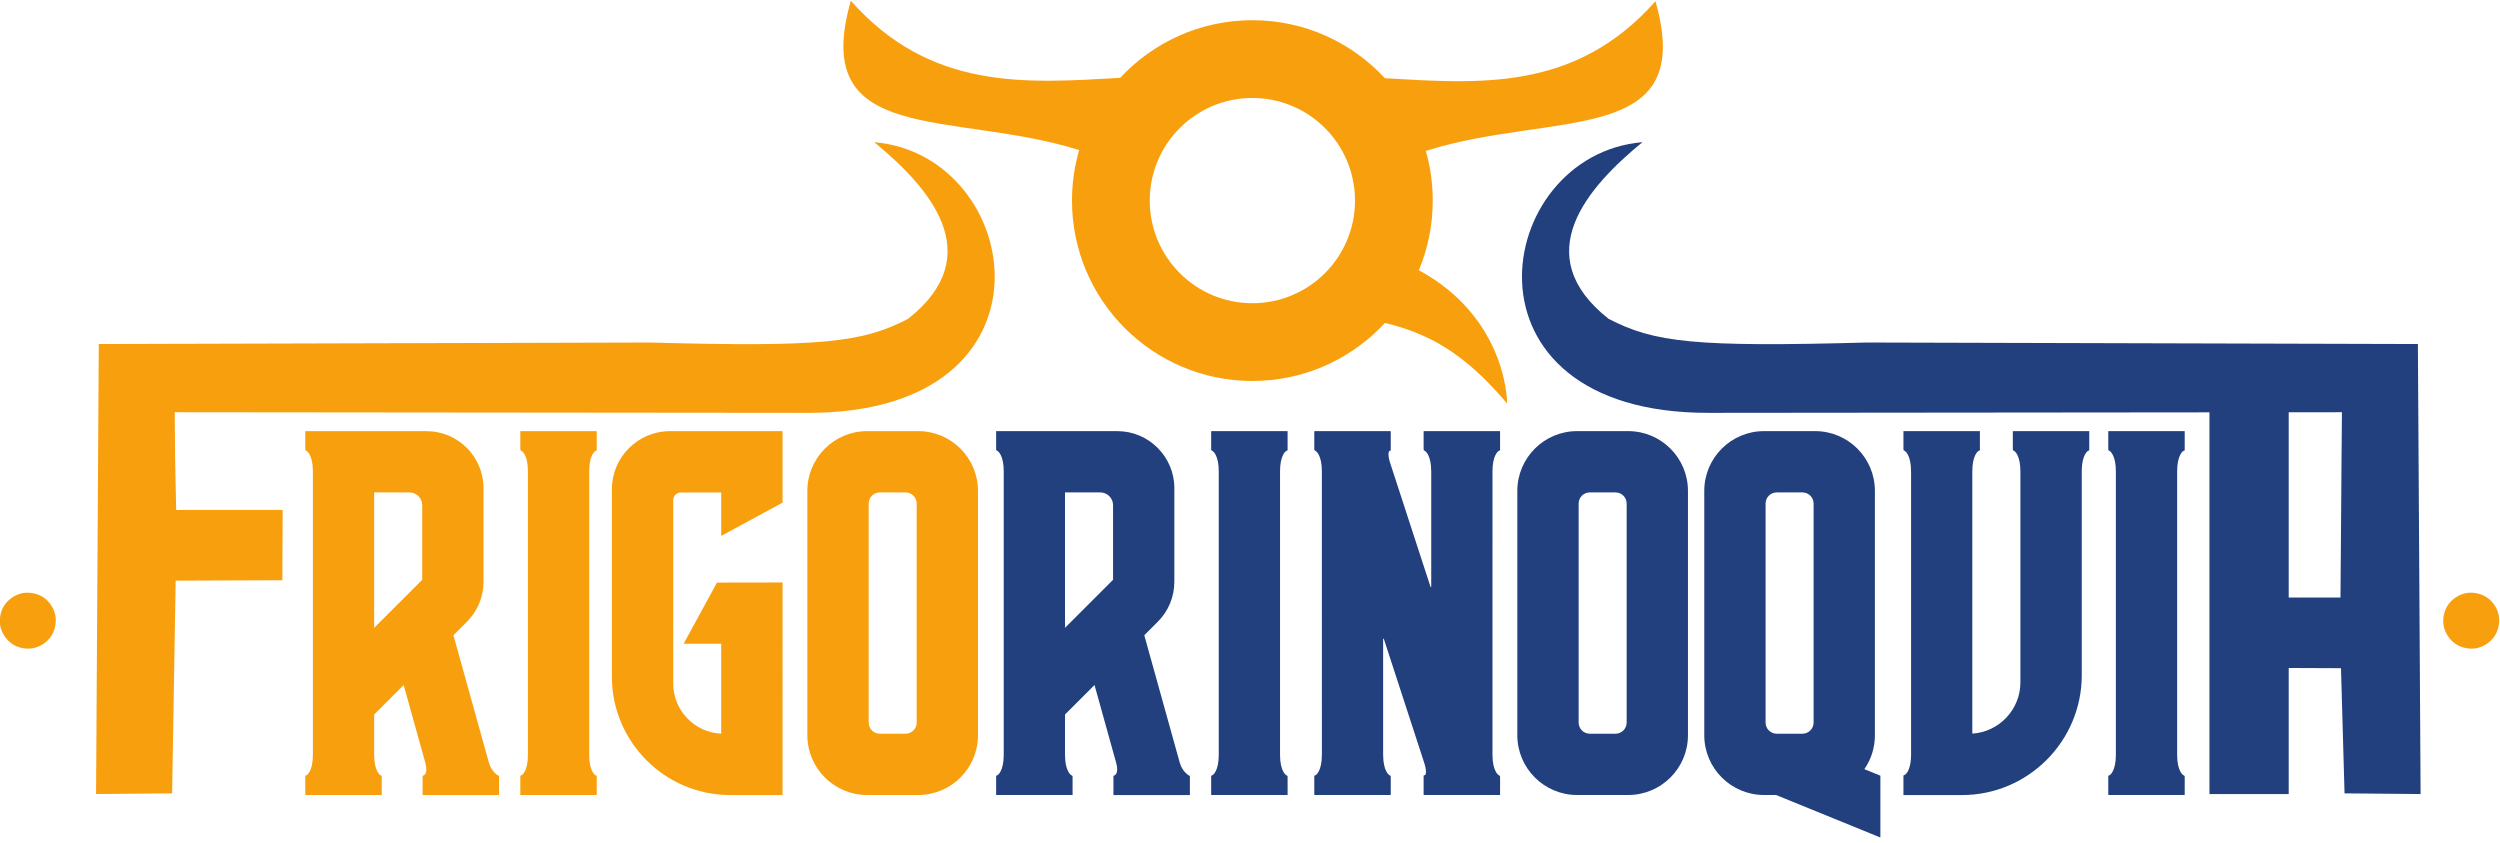 <svg viewBox="134.75 393.7 536 180.798" id="svg2" version="1.1" xmlns="http://www.w3.org/2000/svg" style="max-height: 500px" width="536" height="180.798">
  <defs id="defs6">
    <clipPath id="clipPath16" clipPathUnits="userSpaceOnUse">
      <path id="path14" d="M 0,793.701 H 623.622 V 0 H 0 Z"/>
    </clipPath>
  </defs>
  
  <g transform="matrix(1.333,0,0,-1.333,0,1058.268)" id="g8">
    <g id="g10">
      <g clip-path="url(#clipPath16)" id="g12">
        <g transform="translate(460.901,353.967)" id="g18">
          <path id="path20" style="fill:#f89f0e;fill-opacity:1;fill-rule:nonzero;stroke:none" d="m 0,0 -22.277,2.102 c -104.35,8.943 -215.082,7.521 -317.472,-4.508 88.619,7.983 181.519,10.387 271.834,6.11 C -37.73,2.28 -7.706,0.226 22.065,-2.406 14.729,-1.585 7.375,-0.78 0,0"/>
        </g>
        <g transform="translate(330.123,370.687)" id="g22">
          <path id="path24" style="fill:#223f7e;fill-opacity:1;fill-rule:nonzero;stroke:none" d="M 0,0 C -0.032,0 -0.061,0.026 -0.061,0.058 V 3.12 L 0.216,3.229 C 0.269,3.311 0.493,3.766 0.028,5.197 l -6.486,19.902 c -0.022,0.064 -0.114,0.05 -0.114,-0.017 V 6.449 h 0.004 c 0,-2.603 0.944,-3.222 0.951,-3.227 L -5.365,3.065 -5.347,2.76 V 0.058 C -5.347,0.026 -5.376,0 -5.408,0 h -12.177 c -0.033,0 -0.061,0.026 -0.061,0.058 v 3.021 l 0.284,0.151 c 0,0 0.936,0.621 0.936,3.219 h 0.004 l -0.004,45.621 c 0,2.605 -0.943,3.222 -0.95,3.229 l -0.252,0.156 -0.018,0.306 v 2.7 c 0,0.032 0.028,0.06 0.061,0.06 h 12.177 c 0.032,0 0.061,-0.028 0.061,-0.06 v -3.048 l -0.259,-0.114 c -0.05,-0.074 -0.249,-0.475 0.085,-1.657 L 1.05,33.474 c 0.022,-0.064 0.114,-0.05 0.114,0.017 V 52.07 H 1.16 c 0,2.605 -0.944,3.222 -0.951,3.229 l -0.252,0.156 -0.018,0.306 v 2.7 c 0,0.032 0.029,0.06 0.061,0.06 h 12.178 c 0.032,0 0.06,-0.028 0.06,-0.06 v -3.019 l -0.284,-0.154 c 0,0 -0.937,-0.621 -0.937,-3.218 L 11.014,6.449 h 0.003 c 0,-2.603 0.944,-3.222 0.952,-3.227 L 12.22,3.065 12.238,2.76 V 0.058 C 12.238,0.026 12.21,0 12.178,0 Z"/>
        </g>
        <g transform="translate(386.75,370.683)" id="g26">
          <path id="path28" style="fill:#223f7e;fill-opacity:1;fill-rule:nonzero;stroke:none" d="m 0,0 h -1.941 c -5.298,0 -9.606,4.308 -9.606,9.603 v 39.319 c 0,5.295 4.308,9.602 9.606,9.602 h 8.235 c 5.298,0 9.602,-4.307 9.602,-9.602 V 9.603 C 15.896,7.63 15.314,5.761 14.2,4.156 l 2.58,-1.051 v -9.943 z m 0.103,48.666 c -0.987,0 -1.789,-0.803 -1.789,-1.789 V 11.648 c 0,-0.986 0.802,-1.79 1.789,-1.79 h 4.148 c 0.986,0 1.788,0.804 1.788,1.79 v 35.229 c 0,0.986 -0.802,1.789 -1.788,1.789 z"/>
        </g>
        <g transform="translate(407.238,370.671)" id="g30">
          <path id="path32" style="fill:#223f7e;fill-opacity:1;fill-rule:nonzero;stroke:none" d="m 0,0 v 3.145 l 0.287,0.15 c -0.003,0 0.195,0.129 0.408,0.497 0.238,0.441 0.533,1.28 0.533,2.711 V 52.085 L 1.22,52.086 c 0,2.604 -0.943,3.222 -0.951,3.229 L 0.018,55.47 0,55.776 v 2.76 h 12.298 v -3.08 l -0.284,-0.15 c 0,0 -0.936,-0.621 -0.936,-3.22 V 9.883 c 4.311,0.276 7.735,3.871 7.735,8.251 v 33.951 l -0.003,10e-4 c 0,2.604 -0.941,3.222 -0.951,3.229 l -0.253,0.155 -0.013,0.306 v 2.76 H 29.887 V 55.461 L 29.611,55.31 c 0.003,0 -0.88,-0.6 -0.93,-3.013 V 19.279 C 28.681,8.649 20.03,0 9.399,0 Z"/>
        </g>
        <g transform="translate(129.255,424.73)" id="g34">
          <path id="path36" style="fill:#f89f0e;fill-opacity:1;fill-rule:evenodd;stroke:none" d="m 0,0 -0.064,7.518 101.833,-0.1 c 41.704,-0.095 34.819,41.498 10.675,43.533 8.805,-7.219 18.467,-18.111 5.458,-28.403 -7.36,-3.836 -13.952,-4.573 -41.538,-3.818 l -88.644,-0.244 -0.436,-72.38 12.232,0.109 0.571,34.215 17.164,0.065 0.044,11.309 -17.127,-0.007 z"/>
        </g>
        <g transform="translate(184.836,370.683)" id="g38">
          <path id="path40" style="fill:#f89f0e;fill-opacity:1;fill-rule:nonzero;stroke:none" d="M 0,0 C -0.032,0 -0.06,0.026 -0.06,0.058 V 3.079 L 0.224,3.23 c -0.004,0 0.937,0.62 0.937,3.219 v 45.625 c 0,2.604 -0.944,3.222 -0.951,3.229 l -0.252,0.156 -0.018,0.305 v 2.7 c 0,0.032 0.028,0.06 0.06,0.06 h 12.178 c 0.032,0 0.057,-0.028 0.057,-0.06 v -3.019 l -0.28,-0.153 c 0,0 -0.937,-0.621 -0.937,-3.218 V 6.449 c 0,-2.603 0.94,-3.222 0.951,-3.228 L 12.221,3.065 12.235,2.76 V 0.058 C 12.235,0.026 12.21,0 12.178,0 Z"/>
        </g>
        <g transform="translate(218.535,370.674)" id="g42">
          <path id="path44" style="fill:#f89f0e;fill-opacity:1;fill-rule:nonzero;stroke:none" d="m 0,0 c -10.496,0 -19.033,8.541 -19.033,19.033 v 30.15 c 0,5.156 4.194,9.35 9.35,9.35 H 8.421 v -11.5 l -9.869,-5.354 v 6.986 h -6.5 c -0.671,0 -1.217,-0.546 -1.217,-1.217 V 17.94 c 0,-4.336 3.431,-7.88 7.717,-8.065 v 14.467 h -6.039 l 5.355,9.832 10.553,0.018 V 0 Z"/>
        </g>
        <g transform="translate(169.058,370.67)" id="g46">
          <path id="path48" style="fill:#f89f0e;fill-opacity:1;fill-rule:nonzero;stroke:none" d="m 0,0 v 3.081 l 0.284,0.15 C 0.291,3.238 0.869,3.63 0.455,5.122 l 0.003,0.002 -3.502,12.58 -4.745,-4.745 V 6.436 c 0.008,-2.58 0.945,-3.196 0.952,-3.202 l 0.252,-0.156 0.014,-0.305 v -2.76 h -12.295 v 3.08 l 0.284,0.151 c -0.004,0 0.937,0.621 0.937,3.219 v 45.624 c 0,2.604 -0.945,3.222 -0.955,3.229 l -0.249,0.156 -0.017,0.305 v 2.76 H 0.621 c 5.06,0 9.176,-4.116 9.176,-9.176 V 34.322 c 0,-2.436 -0.947,-4.726 -2.672,-6.449 L 4.961,25.707 10.677,5.17 C 11.071,3.829 12.001,3.239 12.04,3.215 L 12.292,3.059 12.295,2.76 V 0 Z m -7.789,26.901 7.729,7.726 v 11.997 c 0,1.133 -0.923,2.055 -2.055,2.055 h -5.674 z"/>
        </g>
        <g transform="translate(240.548,370.683)" id="g50">
          <path id="path52" style="fill:#f89f0e;fill-opacity:1;fill-rule:nonzero;stroke:none" d="m 0,0 c -5.298,0 -9.606,4.308 -9.606,9.603 v 39.318 c 0,5.295 4.308,9.603 9.606,9.603 h 8.235 c 5.294,0 9.603,-4.308 9.603,-9.603 V 9.603 C 17.838,4.308 13.529,0 8.235,0 Z m 2.044,48.666 c -0.987,0 -1.788,-0.803 -1.788,-1.789 V 11.648 c 0,-0.986 0.801,-1.79 1.788,-1.79 h 4.148 c 0.986,0 1.788,0.804 1.788,1.79 v 35.229 c 0,0.986 -0.802,1.789 -1.788,1.789 z"/>
        </g>
        <g transform="translate(295.952,370.683)" id="g54">
          <path id="path56" style="fill:#223f7e;fill-opacity:1;fill-rule:nonzero;stroke:none" d="M 0,0 C -0.032,0 -0.06,0.026 -0.06,0.058 V 3.079 L 0.223,3.23 C 0.22,3.23 1.16,3.85 1.16,6.449 v 45.625 c 0,2.604 -0.944,3.222 -0.951,3.229 l -0.252,0.156 -0.017,0.305 v 2.7 c 0,0.032 0.028,0.06 0.06,0.06 h 12.178 c 0.032,0 0.056,-0.028 0.056,-0.06 v -3.019 l -0.28,-0.153 c 0,0 -0.937,-0.621 -0.937,-3.218 V 6.449 c 0,-2.603 0.941,-3.222 0.951,-3.228 L 12.22,3.065 12.234,2.76 V 0.058 C 12.234,0.026 12.21,0 12.178,0 Z"/>
        </g>
        <g transform="translate(280.174,370.67)" id="g58">
          <path id="path60" style="fill:#223f7e;fill-opacity:1;fill-rule:nonzero;stroke:none" d="m 0,0 v 3.081 l 0.284,0.15 C 0.29,3.238 0.869,3.63 0.454,5.122 l 0.003,0.002 -3.502,12.58 -4.744,-4.745 V 6.436 c 0.007,-2.58 0.944,-3.196 0.951,-3.202 l 0.252,-0.156 0.014,-0.305 v -2.76 h -12.295 v 3.08 l 0.284,0.151 c -0.003,0 0.937,0.621 0.937,3.219 v 45.624 c 0,2.604 -0.944,3.222 -0.955,3.229 l -0.248,0.156 -0.018,0.305 v 2.76 H 0.621 c 5.06,0 9.176,-4.116 9.176,-9.176 V 34.322 c 0,-2.436 -0.948,-4.726 -2.672,-6.449 L 4.96,25.707 10.677,5.17 C 11.07,3.829 12,3.239 12.039,3.215 L 12.291,3.059 12.295,2.76 V 0 Z m -7.789,26.901 7.728,7.726 v 11.997 c 0,1.133 -0.922,2.055 -2.054,2.055 h -5.674 z"/>
        </g>
        <g transform="translate(354.741,370.683)" id="g62">
          <path id="path64" style="fill:#223f7e;fill-opacity:1;fill-rule:nonzero;stroke:none" d="m 0,0 c -5.297,0 -9.605,4.308 -9.605,9.603 v 39.318 c 0,5.295 4.308,9.603 9.605,9.603 h 8.236 c 5.294,0 9.602,-4.308 9.602,-9.603 V 9.603 C 17.838,4.308 13.53,0 8.236,0 Z m 2.044,48.666 c -0.987,0 -1.788,-0.803 -1.788,-1.789 V 11.648 c 0,-0.986 0.801,-1.79 1.788,-1.79 h 4.148 c 0.987,0 1.788,0.804 1.788,1.79 v 35.229 c 0,0.986 -0.801,1.789 -1.788,1.789 z"/>
        </g>
        <g transform="translate(440.243,370.683)" id="g66">
          <path id="path68" style="fill:#223f7e;fill-opacity:1;fill-rule:nonzero;stroke:none" d="M 0,0 C -0.032,0 -0.06,0.026 -0.06,0.058 V 3.079 L 0.224,3.23 C 0.22,3.23 1.16,3.85 1.16,6.449 v 45.625 c 0,2.604 -0.943,3.222 -0.95,3.229 l -0.252,0.156 -0.018,0.305 v 2.7 c 0,0.032 0.028,0.06 0.06,0.06 h 12.178 c 0.032,0 0.057,-0.028 0.057,-0.06 v -3.019 l -0.281,-0.153 c 0,0 -0.936,-0.621 -0.936,-3.218 V 6.449 c 0,-2.603 0.94,-3.222 0.951,-3.228 L 12.22,3.065 12.235,2.76 V 0.058 C 12.235,0.026 12.21,0 12.178,0 Z"/>
        </g>
        <g transform="translate(109.977,397.905)" id="g70">
          <path id="path72" style="fill:#f89f0e;fill-opacity:1;fill-rule:nonzero;stroke:none" d="m 0,0 c -0.231,-1.228 -0.859,-2.191 -1.882,-2.89 -1.022,-0.699 -2.143,-0.938 -3.355,-0.71 -1.228,0.231 -2.191,0.86 -2.889,1.887 -0.699,1.028 -0.936,2.153 -0.707,3.37 0.227,1.213 0.855,2.171 1.878,2.87 1.022,0.699 2.147,0.937 3.375,0.706 1.213,-0.227 2.172,-0.85 2.871,-1.868 C -0.009,2.343 0.23,1.223 0,0"/>
        </g>
        <g transform="translate(502.974,397.905)" id="g74">
          <path id="path76" style="fill:#f89f0e;fill-opacity:1;fill-rule:nonzero;stroke:none" d="m 0,0 c -0.23,-1.228 -0.859,-2.191 -1.882,-2.89 -1.022,-0.699 -2.142,-0.938 -3.355,-0.71 -1.228,0.231 -2.191,0.86 -2.889,1.887 -0.699,1.028 -0.936,2.153 -0.707,3.37 0.227,1.213 0.855,2.171 1.878,2.87 1.022,0.699 2.148,0.937 3.375,0.706 1.213,-0.227 2.172,-0.85 2.872,-1.868 C -0.009,2.343 0.23,1.223 0,0"/>
        </g>
        <g transform="translate(456.457,432.227)" id="g78">
          <path id="path80" style="fill:#223f7e;fill-opacity:1;fill-rule:evenodd;stroke:none" d="m 0,0 -80.524,-0.079 c -41.704,-0.094 -34.819,41.498 -10.675,43.533 -8.806,-7.219 -18.468,-18.111 -5.459,-28.403 7.36,-3.836 13.953,-4.573 41.539,-3.818 l 88.644,-0.243 0.435,-72.38 -12.232,0.108 -0.57,20.133 -8.411,0.032 V -61.39 H 0 Z m 21.244,-7.497 0.065,7.518 -8.562,-0.009 v -29.791 l 8.329,-0.003 z"/>
        </g>
        <g transform="translate(302.52,482.793)" id="g82">
          <path id="path84" style="fill:#f89f0e;fill-opacity:1;fill-rule:evenodd;stroke:none" d="m 0,0 c 9.116,0 16.506,-7.39 16.506,-16.506 0,-9.116 -7.39,-16.506 -16.506,-16.506 -9.116,0 -16.506,7.39 -16.506,16.506 C -16.506,-7.39 -9.116,0 0,0 m 0.001,12.507 c 8.426,0 16.012,-3.593 21.313,-9.331 15.29,-0.877 30.64,-2.14 43.517,12.382 C 71.579,-7.997 48.43,-2 27.898,-8.516 c 0.726,-2.538 1.115,-5.219 1.115,-7.99 0,-16.023 -12.991,-29.013 -29.012,-29.013 -16.024,0 -29.014,12.99 -29.014,29.013 0,2.822 0.404,5.549 1.156,8.128 -20.48,6.412 -43.453,0.533 -36.728,24.01 C -51.76,1.169 -36.483,2.364 -21.254,3.24 c 5.298,5.7 12.859,9.267 21.255,9.267"/>
        </g>
        <g transform="translate(318.327,447.657)" id="g86">
          <path id="path88" style="fill:#f89f0e;fill-opacity:1;fill-rule:nonzero;stroke:none" d="m 0,0 c 9.652,-1.473 16.507,-3.787 25.168,-14.005 0,0 0.159,16.902 -19.639,23.833 z"/>
        </g>
      </g>
    </g>
  </g>
</svg>